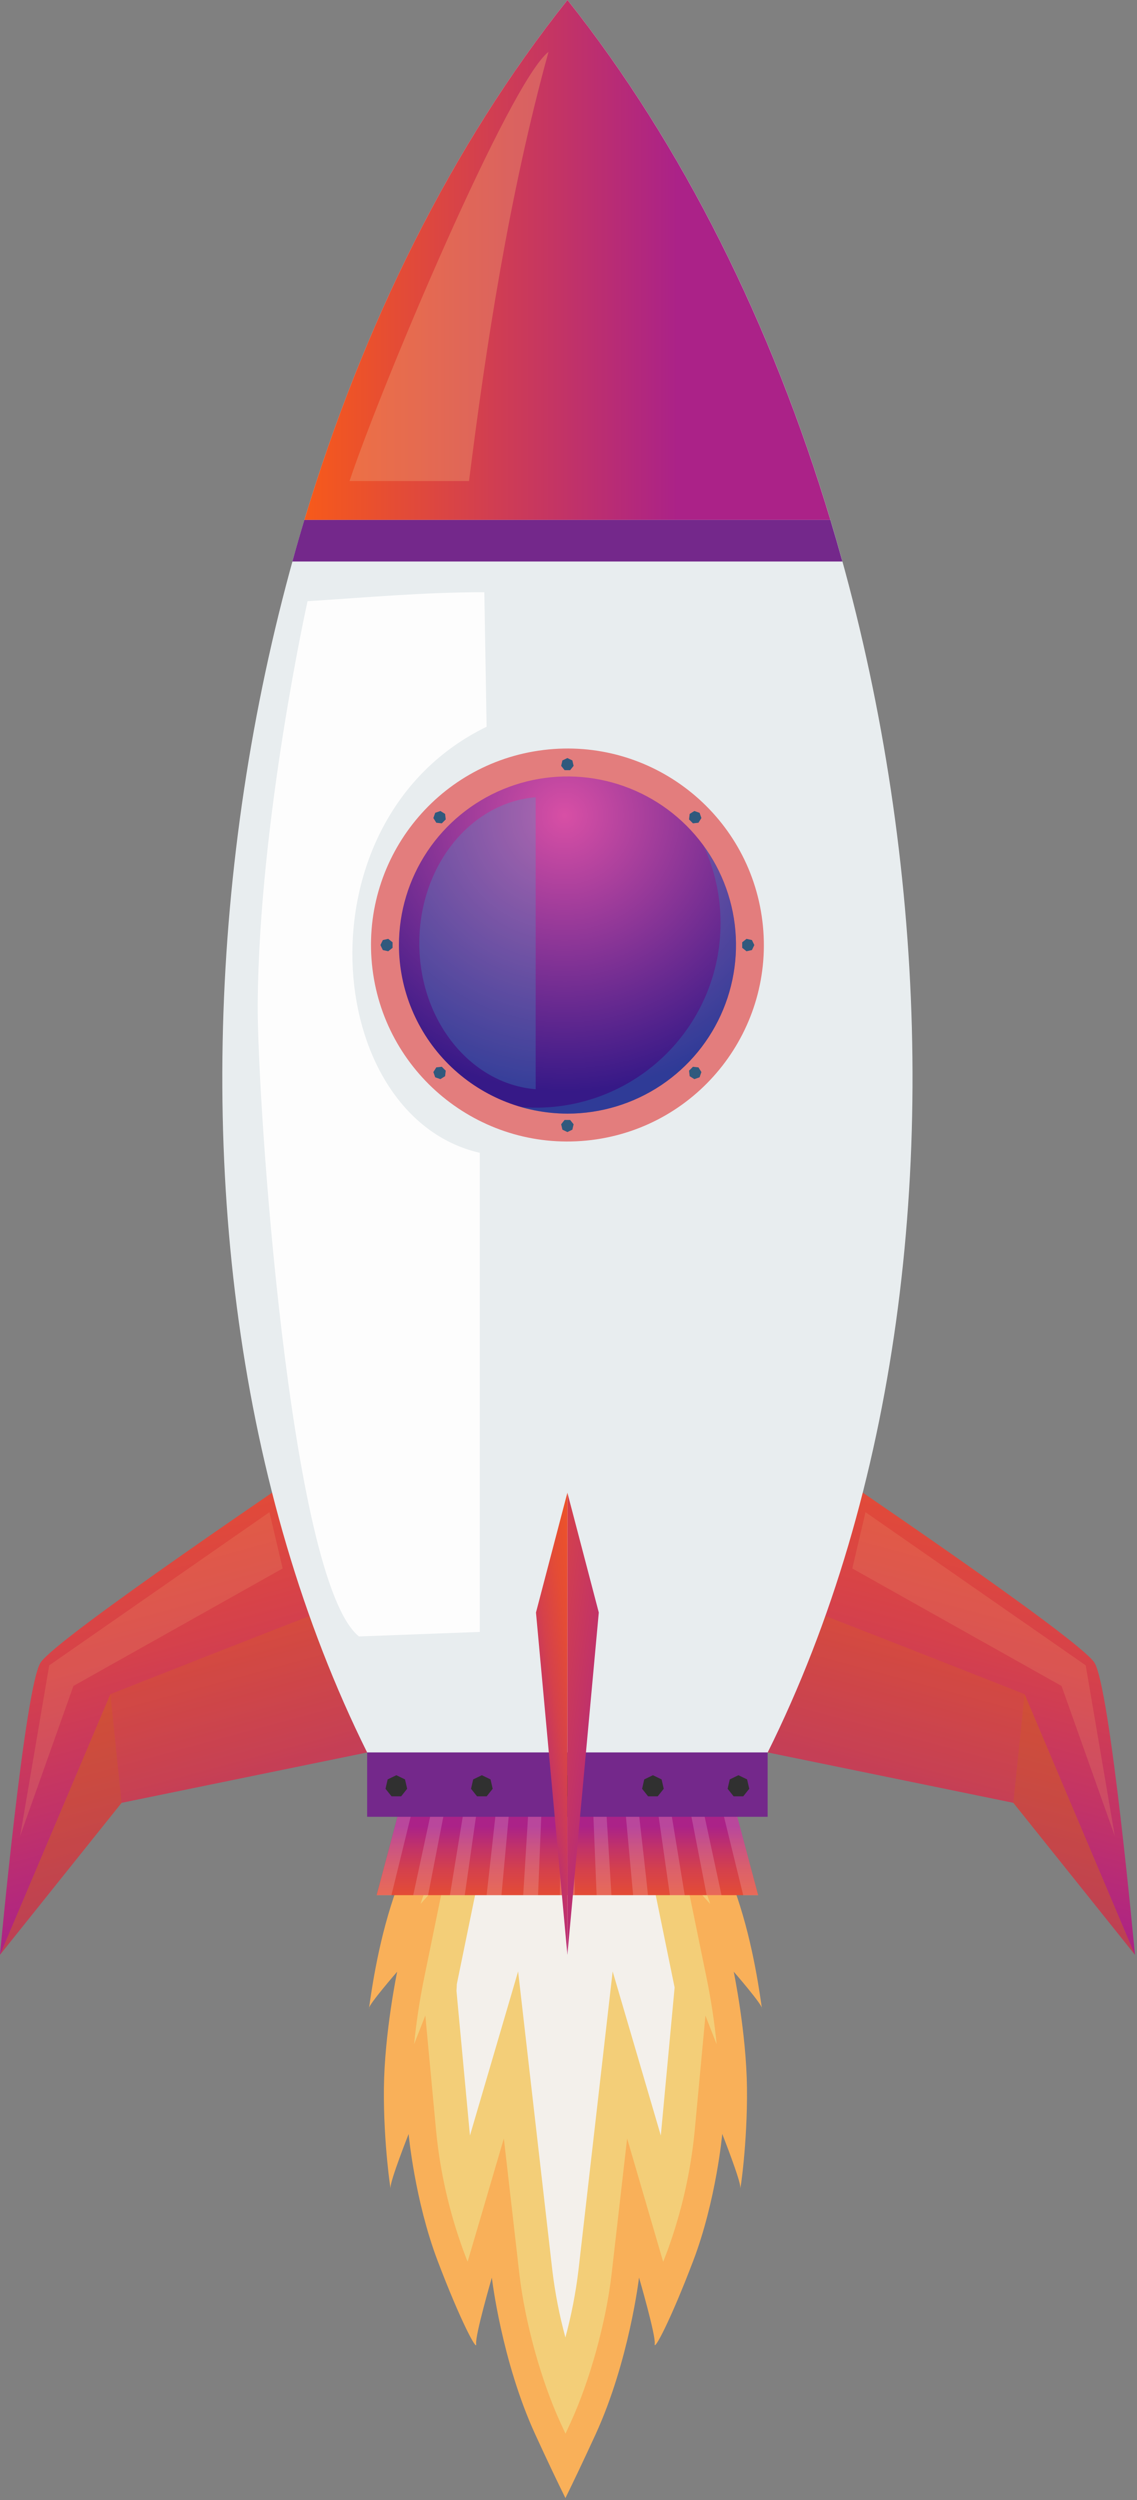 <svg width="429" height="943" viewBox="0 0 429 943" fill="none" xmlns="http://www.w3.org/2000/svg">
<rect x="0" y="0" width="429" height="943" fill="#808080" stroke="none"/>
<g id="Group">
<g id="Layer 1">
<path id="orangerfire" fill-rule="evenodd" clip-rule="evenodd" d="M181.7 684.541C180.11 686.361 155.76 699.801 155.76 699.801C155.76 699.801 151.9 703.651 146.44 722.311C140.98 740.971 139.16 759.161 139.16 757.571C139.16 755.981 149.85 743.691 149.85 743.691C149.85 743.691 145.07 766.691 144.85 787.601C144.63 808.511 147.58 827.601 147.36 825.141C147.14 822.681 154.18 804.891 154.18 804.891C154.18 804.891 156.46 829.891 165.1 852.671C173.74 875.451 180.1 887.251 179.66 884.061C179.22 880.871 185.58 859.061 185.58 859.061C185.58 859.061 189.22 890.451 201.96 918.211C206.67 928.471 210.44 936.361 213.34 942.211C216.23 936.331 220 928.441 224.71 918.211C237.44 890.431 241.11 859.041 241.11 859.041C241.11 859.041 247.48 880.881 247.03 884.041C246.58 887.201 252.94 875.401 261.59 852.651C270.24 829.901 272.51 804.871 272.51 804.871C272.51 804.871 279.51 822.621 279.33 825.121C279.15 827.621 282.07 808.511 281.84 787.581C281.61 766.651 276.84 743.671 276.84 743.671C276.84 743.671 287.53 755.961 287.53 757.551C287.53 759.141 285.71 740.941 280.25 722.291C274.79 703.641 270.93 699.781 270.93 699.781C270.93 699.781 246.58 686.341 244.99 684.521L213.37 683.631L181.7 684.541Z" fill="#F9B059"/>
<path id="orangefire" fill-rule="evenodd" clip-rule="evenodd" d="M158.7 718.109L167.87 707.819L160.08 745.819C158.374 754.142 157.095 762.546 156.25 770.999L160.48 760.189L164.57 803.949C166.086 819.324 169.543 834.444 174.86 848.949C175.38 850.319 175.86 851.689 176.44 853.049L190.11 806.589L195.98 857.839C198.06 875.719 204.05 897.639 211.48 913.839L213.37 917.929C214 916.569 214.62 915.199 215.25 913.839C222.68 897.649 228.67 875.729 230.75 857.839L236.62 806.579L250.22 853.109C250.75 851.749 251.28 850.379 251.8 849.009C257.109 834.502 260.563 819.383 262.08 804.009L266.17 760.249L270.4 771.059C269.555 762.606 268.276 754.202 266.57 745.879L258.78 707.879L267.95 718.109C266.847 714.566 265.435 711.126 263.73 707.829C259.983 705.749 256.247 703.643 252.52 701.509C249.98 700.049 245.14 697.439 241.41 694.939L213.33 694.109L185.25 694.899C181.51 697.399 176.68 700.009 174.13 701.469C170.41 703.603 166.673 705.709 162.92 707.789C161.212 711.099 159.8 714.552 158.7 718.109Z" fill="#F3CE78"/>
<path id="whitefire" fill-rule="evenodd" clip-rule="evenodd" d="M213.33 881.63C215.569 873.355 217.209 864.93 218.24 856.42L231.16 743.57L249.33 805.47L254.54 749.64L246.99 712.75L246.28 712.35C243.37 710.68 240.45 709.08 237.59 707.35L213.33 706.67L189.06 707.35C186.21 709.09 183.28 710.69 180.37 712.35L179.67 712.75L172.36 748.38C172.36 749.09 172.26 750.21 172.23 750.91L177.32 805.47L195.49 743.57L208.41 856.41C209.438 864.924 211.082 873.353 213.33 881.63Z" fill="#F3F0EB"/>
<path id="Vector" fill-rule="evenodd" clip-rule="evenodd" d="M159.33 650.109H268.82L286.06 714.819H142.09L159.33 650.109Z" fill="url(#paint0_linear_621_160)"/>
<path id="Vector_2" opacity="0.17" fill-rule="evenodd" clip-rule="evenodd" d="M155.16 665.779H159.73C158.03 672.679 156.22 680.039 154.3 687.859C152.253 696.233 150.047 705.233 147.68 714.859H142.11C144.683 705.253 147.08 696.253 149.3 687.859C151.367 680.026 153.32 672.666 155.16 665.779Z" fill="white"/>
<path id="Vector_3" opacity="0.17" fill-rule="evenodd" clip-rule="evenodd" d="M166.47 665.779H171.05L166.76 687.859C165.133 696.233 163.383 705.233 161.51 714.859H155.91C157.977 705.253 159.913 696.253 161.72 687.859C163.4 680.026 164.983 672.666 166.47 665.779Z" fill="white"/>
<path id="Vector_4" opacity="0.17" fill-rule="evenodd" clip-rule="evenodd" d="M177.79 665.779H182.38C181.387 672.679 180.33 680.039 179.21 687.859C178.01 696.233 176.723 705.233 175.35 714.859H169.75C171.33 705.253 172.803 696.253 174.17 687.859C175.463 680.026 176.67 672.666 177.79 665.779Z" fill="white"/>
<path id="Vector_5" opacity="0.17" fill-rule="evenodd" clip-rule="evenodd" d="M189.11 665.779H193.69C193.057 672.679 192.39 680.039 191.69 687.859C190.923 696.233 190.093 705.233 189.2 714.859H183.6C184.687 705.253 185.687 696.253 186.6 687.859C187.5 680.026 188.337 672.666 189.11 665.779Z" fill="white"/>
<path id="Vector_6" opacity="0.17" fill-rule="evenodd" clip-rule="evenodd" d="M200.44 665.779H205.03C204.75 672.666 204.443 680.026 204.11 687.859C203.77 696.233 203.403 705.233 203.01 714.859H197.41C197.997 705.253 198.55 696.253 199.07 687.859C199.57 680.026 200.027 672.666 200.44 665.779Z" fill="white"/>
<path id="Vector_7" opacity="0.17" fill-rule="evenodd" clip-rule="evenodd" d="M211.77 665.779H216.35C216.417 672.679 216.493 680.039 216.58 687.859C216.66 696.233 216.753 705.233 216.86 714.859H211.26C211.36 705.253 211.453 696.253 211.54 687.859C211.62 680.026 211.697 672.666 211.77 665.779Z" fill="white"/>
<path id="Vector_8" opacity="0.17" fill-rule="evenodd" clip-rule="evenodd" d="M223.11 665.779H227.7C228.12 672.679 228.57 680.039 229.05 687.859C229.57 696.233 230.123 705.233 230.71 714.859H225.11C224.717 705.253 224.35 696.253 224.01 687.859C223.677 680.026 223.377 672.666 223.11 665.779Z" fill="white"/>
<path id="Vector_9" opacity="0.17" fill-rule="evenodd" clip-rule="evenodd" d="M234.42 665.779H239C239.78 672.689 240.61 680.029 241.49 687.859C242.43 696.229 243.49 705.189 244.49 714.859H238.89C238 705.239 237.18 696.279 236.41 687.859C235.717 680.026 235.053 672.666 234.42 665.779Z" fill="white"/>
<path id="Vector_10" opacity="0.17" fill-rule="evenodd" clip-rule="evenodd" d="M245.74 665.779H250.32C251.46 672.689 252.66 680.029 253.94 687.859C255.32 696.229 256.79 705.189 258.36 714.859H252.76C251.38 705.239 250.1 696.279 248.9 687.859L245.74 665.779Z" fill="white"/>
<path id="Vector_11" opacity="0.17" fill-rule="evenodd" clip-rule="evenodd" d="M257.11 665.779H261.69C263.18 672.689 264.76 680.029 266.44 687.859L272.24 714.859H266.64C264.77 705.239 263.02 696.279 261.4 687.859C259.84 680.029 258.41 672.689 257.11 665.779Z" fill="white"/>
<path id="Vector_12" opacity="0.17" fill-rule="evenodd" clip-rule="evenodd" d="M268.39 665.779H273C274.84 672.689 276.8 680.029 278.88 687.859C281.11 696.229 283.5 705.189 286.06 714.859H280.43C278.07 705.239 275.87 696.279 273.81 687.859C271.89 680.029 270.11 672.689 268.39 665.779Z" fill="white"/>
<path id="Vector_13" fill-rule="evenodd" clip-rule="evenodd" d="M120.11 551.01C117.87 552.8 21.25 617.73 15.28 627.13C9.31 636.53 -0.01 737.3 -0.01 737.3L45.87 679.98L138.52 660.98L120.11 551.01Z" fill="url(#paint1_linear_621_160)"/>
<g id="Vector_14" style="mix-blend-mode:screen" opacity="0.24">
<path fill-rule="evenodd" clip-rule="evenodd" d="M116.78 609.51C85.78 621.57 41.64 639 41.64 639L0 737.3L45.88 679.98L138.53 660.98C130.262 644.271 122.999 627.084 116.78 609.51Z" fill="#DB6E0F"/>
</g>
<g id="Vector_15" style="mix-blend-mode:screen" opacity="0.24">
<path fill-rule="evenodd" clip-rule="evenodd" d="M41.65 639L0 737.3L45.88 679.98L41.65 639Z" fill="#CE6612"/>
</g>
<path id="Vector_16" opacity="0.25" fill-rule="evenodd" clip-rule="evenodd" d="M101.66 570.359L106.65 591.589L27.7 635.909L7.6 692.489L18.57 628.139L101.66 570.359Z" fill="#EA926A"/>
<path id="Vector_17" fill-rule="evenodd" clip-rule="evenodd" d="M308.11 551.01C310.35 552.8 406.97 617.73 412.94 627.13C418.91 636.53 428.23 737.3 428.23 737.3L382.35 679.98L289.7 660.98L308.11 551.01Z" fill="url(#paint2_linear_621_160)"/>
<g id="Vector_18" style="mix-blend-mode:screen" opacity="0.24">
<path fill-rule="evenodd" clip-rule="evenodd" d="M311.44 609.51C342.44 621.57 386.58 639 386.58 639L428.22 737.3L382.34 679.98L289.69 660.98C297.958 644.271 305.221 627.084 311.44 609.51Z" fill="#DB6E0F"/>
</g>
<g id="Vector_19" style="mix-blend-mode:screen" opacity="0.24">
<path fill-rule="evenodd" clip-rule="evenodd" d="M386.58 639L428.22 737.3L382.34 679.98L386.58 639Z" fill="#CE6612"/>
</g>
<path id="Vector_20" opacity="0.25" fill-rule="evenodd" clip-rule="evenodd" d="M326.56 570.359L321.58 591.589L400.53 635.909L420.62 692.489L409.65 628.139L326.56 570.359Z" fill="#EA926A"/>
<path id="Vector_21" fill-rule="evenodd" clip-rule="evenodd" d="M214.11 0C348.87 169.41 387.53 464 289.65 661H138.53C40.65 463.95 79.32 169.41 214.11 0Z" fill="#E8EDEF"/>
<path id="Vector_22" fill-rule="evenodd" clip-rule="evenodd" d="M214.11 0C170.49 54.79 136.95 122.69 114.84 196.11H313.31C291.2 122.69 257.67 54.79 214.11 0Z" fill="url(#paint3_linear_621_160)"/>
<path id="Vector_23" fill-rule="evenodd" clip-rule="evenodd" d="M313.31 196.11H114.84C113.267 201.31 111.76 206.537 110.32 211.79H317.84C316.387 206.544 314.877 201.317 313.31 196.11Z" fill="#74288B"/>
<path id="Vector_24" d="M223.153 429.993C263.776 424.991 292.652 388.004 287.65 347.381C282.648 306.758 245.661 277.882 205.038 282.884C164.415 287.886 135.539 324.873 140.541 365.496C145.543 406.119 182.53 434.995 223.153 429.993Z" fill="#E37D7D"/>
<path id="Vector_25" fill-rule="evenodd" clip-rule="evenodd" d="M214.11 420.04C226.687 420.04 238.981 416.311 249.439 409.324C259.896 402.336 268.047 392.405 272.86 380.785C277.673 369.166 278.932 356.38 276.478 344.045C274.025 331.709 267.968 320.379 259.075 311.485C250.182 302.592 238.851 296.536 226.516 294.082C214.181 291.629 201.395 292.888 189.775 297.701C178.156 302.514 168.224 310.664 161.237 321.122C154.25 331.579 150.52 343.873 150.52 356.45C150.554 373.305 157.265 389.459 169.183 401.377C181.101 413.295 197.255 420.006 214.11 420.04Z" fill="url(#paint4_radial_621_160)"/>
<g id="Vector_26" style="mix-blend-mode:screen" opacity="0.25">
<path fill-rule="evenodd" clip-rule="evenodd" d="M271.88 348.2C271.88 357.338 270.08 366.388 266.583 374.831C263.085 383.274 257.959 390.945 251.497 397.407C245.035 403.869 237.364 408.995 228.921 412.493C220.478 415.99 211.429 417.79 202.29 417.79C200.29 417.79 198.29 417.7 196.36 417.54C209.099 421.234 222.675 420.852 235.187 416.449C247.699 412.045 258.521 403.84 266.138 392.981C273.756 382.122 277.788 369.154 277.67 355.89C277.552 342.626 273.29 329.731 265.48 319.01C269.711 328.158 271.895 338.12 271.88 348.2Z" fill="#1BA1C8"/>
</g>
<path id="Vector_27" fill-rule="evenodd" clip-rule="evenodd" d="M214.08 285.92L215.02 286.37L215.96 286.82L216.19 287.84L216.43 288.86L215.77 289.68L215.12 290.49H214.08H213.03L212.38 289.68L211.73 288.86L211.97 287.84L212.2 286.82L213.14 286.37L214.08 285.92Z" fill="#30597D"/>
<path id="Vector_28" fill-rule="evenodd" clip-rule="evenodd" d="M164.2 306.58L165.19 306.23L166.17 305.89L167.06 306.44L167.94 307L168.06 308.04L168.18 309.07L167.44 309.81L166.7 310.55L165.66 310.43L164.62 310.32L164.07 309.43L163.51 308.55L163.86 307.56L164.2 306.58Z" fill="#30597D"/>
<path id="Vector_29" fill-rule="evenodd" clip-rule="evenodd" d="M143.54 356.45L143.99 355.51L144.45 354.57L145.47 354.34L146.48 354.11L147.3 354.76L148.12 355.41V356.45V357.5L147.3 358.15L146.48 358.8L145.47 358.57L144.45 358.34L143.99 357.4L143.54 356.45Z" fill="#30597D"/>
<path id="Vector_30" fill-rule="evenodd" clip-rule="evenodd" d="M164.2 406.33L163.86 405.35L163.51 404.36L164.07 403.48L164.62 402.59L165.66 402.48L166.7 402.36L167.44 403.1L168.18 403.83L168.06 404.87L167.94 405.91L167.06 406.47L166.17 407.02L165.19 406.68L164.2 406.33Z" fill="#30597D"/>
<path id="Vector_31" fill-rule="evenodd" clip-rule="evenodd" d="M214.08 426.99L213.14 426.54L212.2 426.08L211.97 425.07L211.73 424.05L212.38 423.23L213.03 422.42H214.08H215.12L215.77 423.23L216.43 424.05L216.19 425.07L215.96 426.08L215.02 426.54L214.08 426.99Z" fill="#30597D"/>
<path id="Vector_32" fill-rule="evenodd" clip-rule="evenodd" d="M263.96 406.33L262.97 406.68L261.99 407.02L261.1 406.47L260.22 405.91L260.1 404.87L259.98 403.83L260.72 403.1L261.46 402.36L262.5 402.48L263.53 402.59L264.09 403.48L264.65 404.36L264.3 405.35L263.96 406.33Z" fill="#30597D"/>
<path id="Vector_33" fill-rule="evenodd" clip-rule="evenodd" d="M284.62 356.45L284.16 357.4L283.71 358.34L282.69 358.57L281.67 358.8L280.86 358.15L280.04 357.5V356.45V355.41L280.86 354.76L281.67 354.11L282.69 354.34L283.71 354.57L284.16 355.51L284.62 356.45Z" fill="#30597D"/>
<path id="Vector_34" fill-rule="evenodd" clip-rule="evenodd" d="M263.96 306.58L264.3 307.56L264.65 308.55L264.09 309.43L263.53 310.32L262.5 310.43L261.46 310.55L260.72 309.81L259.98 309.07L260.1 308.04L260.22 307L261.1 306.44L261.99 305.89L262.97 306.23L263.96 306.58Z" fill="#30597D"/>
<path id="Vector_35" d="M289.63 660.971H138.53V685.251H289.63V660.971Z" fill="#74288B"/>
<path id="Vector_36" fill-rule="evenodd" clip-rule="evenodd" d="M149.54 669.57L151.18 670.36L152.81 671.15L153.22 672.92L153.62 674.69L152.49 676.11L151.36 677.53H149.54H147.73L146.59 676.11L145.46 674.69L145.86 672.92L146.27 671.15L147.9 670.36L149.54 669.57Z" fill="#303030"/>
<path id="Vector_37" fill-rule="evenodd" clip-rule="evenodd" d="M181.81 669.57L183.45 670.36L185.08 671.15L185.49 672.92L185.89 674.69L184.76 676.11L183.63 677.53H181.81H179.99L178.86 676.11L177.73 674.69L178.13 672.92L178.54 671.15L180.17 670.36L181.81 669.57Z" fill="#303030"/>
<path id="Vector_38" fill-rule="evenodd" clip-rule="evenodd" d="M214.08 669.57L215.72 670.36L217.35 671.15L217.75 672.92L218.16 674.69L217.03 676.11L215.89 677.53H214.08H212.26L211.13 676.11L210 674.69L210.4 672.92L210.81 671.15L212.44 670.36L214.08 669.57Z" fill="#303030"/>
<path id="Vector_39" fill-rule="evenodd" clip-rule="evenodd" d="M246.35 669.57L247.99 670.36L249.62 671.15L250.03 672.92L250.43 674.69L249.3 676.11L248.16 677.53H246.35H244.53L243.4 676.11L242.27 674.69L242.67 672.92L243.08 671.15L244.71 670.36L246.35 669.57Z" fill="#303030"/>
<path id="Vector_40" fill-rule="evenodd" clip-rule="evenodd" d="M278.62 669.57L280.25 670.36L281.89 671.15L282.29 672.92L282.7 674.69L281.56 676.11L280.43 677.53H278.62H276.8L275.67 676.11L274.54 674.69L274.94 672.92L275.35 671.15L276.98 670.36L278.62 669.57Z" fill="#303030"/>
<path id="Vector_41" fill-rule="evenodd" clip-rule="evenodd" d="M214.08 563L225.93 608.21L214.08 737.3V563Z" fill="url(#paint5_linear_621_160)"/>
<path id="Vector_42" fill-rule="evenodd" clip-rule="evenodd" d="M214.08 563L202.23 608.21L214.08 737.3V563Z" fill="url(#paint6_linear_621_160)"/>
<path id="Vector_43" opacity="0.46" fill-rule="evenodd" clip-rule="evenodd" d="M206.96 19.55C192.21 31.02 143.96 145.22 131.88 181.44H176.97C183.3 130.9 192.11 73.36 206.96 19.55Z" fill="#EA926A"/>
<path id="Vector_44" fill-rule="evenodd" clip-rule="evenodd" d="M116.04 226.76C116.04 226.76 97.8 308.84 97.23 378.39C96.95 413.17 109.16 596.03 135.43 617.23L181.03 615.52V434.82C121.33 421.11 111.77 309.04 183.6 274.11L182.74 223.38C160.3 223.34 138.46 225.34 116.04 226.76Z" fill="#FDFDFD"/>
<g id="Vector_45" style="mix-blend-mode:screen" opacity="0.25">
<path fill-rule="evenodd" clip-rule="evenodd" d="M202.11 410.83C177.59 408.83 158.21 384.97 158.21 355.77C158.21 326.57 177.59 302.67 202.11 300.71V410.83Z" fill="#35B1D0"/>
</g>
</g>
</g>
<defs>
<linearGradient id="paint0_linear_621_160" x1="214.08" y1="754.979" x2="214.08" y2="661.929" gradientUnits="userSpaceOnUse">
<stop stop-color="#F75A1A"/>
<stop offset="0.19" stop-color="#F5591D"/>
<stop offset="0.31" stop-color="#EF5426"/>
<stop offset="0.43" stop-color="#E44C35"/>
<stop offset="0.53" stop-color="#D5414B"/>
<stop offset="0.62" stop-color="#C23367"/>
<stop offset="0.71" stop-color="#AB2288"/>
</linearGradient>
<linearGradient id="paint1_linear_621_160" x1="-20.49" y1="347.29" x2="120.42" y2="866.62" gradientUnits="userSpaceOnUse">
<stop stop-color="#F75A1A"/>
<stop offset="0.19" stop-color="#F5591D"/>
<stop offset="0.31" stop-color="#EF5426"/>
<stop offset="0.43" stop-color="#E44C35"/>
<stop offset="0.53" stop-color="#D5414B"/>
<stop offset="0.62" stop-color="#C23367"/>
<stop offset="0.71" stop-color="#AB2288"/>
</linearGradient>
<linearGradient id="paint2_linear_621_160" x1="448.71" y1="347.29" x2="307.8" y2="866.62" gradientUnits="userSpaceOnUse">
<stop stop-color="#F75A1A"/>
<stop offset="0.19" stop-color="#F5591D"/>
<stop offset="0.31" stop-color="#EF5426"/>
<stop offset="0.43" stop-color="#E44C35"/>
<stop offset="0.53" stop-color="#D5414B"/>
<stop offset="0.62" stop-color="#C23367"/>
<stop offset="0.71" stop-color="#AB2288"/>
</linearGradient>
<linearGradient id="paint3_linear_621_160" x1="114.84" y1="98.06" x2="313.31" y2="98.06" gradientUnits="userSpaceOnUse">
<stop stop-color="#F75A1A"/>
<stop offset="0.71" stop-color="#AB2288"/>
</linearGradient>
<radialGradient id="paint4_radial_621_160" cx="0" cy="0" r="1" gradientUnits="userSpaceOnUse" gradientTransform="translate(213.02 307.66) scale(103.92 103.92)">
<stop stop-color="#D84FA5"/>
<stop offset="1" stop-color="#361987"/>
</radialGradient>
<linearGradient id="paint5_linear_621_160" x1="95.62" y1="632.94" x2="295.76" y2="662.02" gradientUnits="userSpaceOnUse">
<stop stop-color="#F75A1A"/>
<stop offset="0.19" stop-color="#F5591D"/>
<stop offset="0.31" stop-color="#EF5426"/>
<stop offset="0.43" stop-color="#E44C35"/>
<stop offset="0.53" stop-color="#D5414B"/>
<stop offset="0.62" stop-color="#C23367"/>
<stop offset="0.71" stop-color="#AB2288"/>
</linearGradient>
<linearGradient id="paint6_linear_621_160" x1="251.18" y1="644.73" x2="175.06" y2="655.85" gradientUnits="userSpaceOnUse">
<stop stop-color="#F75A1A"/>
<stop offset="0.19" stop-color="#F5591D"/>
<stop offset="0.31" stop-color="#EF5426"/>
<stop offset="0.43" stop-color="#E44C35"/>
<stop offset="0.53" stop-color="#D5414B"/>
<stop offset="0.62" stop-color="#C23367"/>
<stop offset="0.71" stop-color="#AB2288"/>
</linearGradient>
</defs>
</svg>

